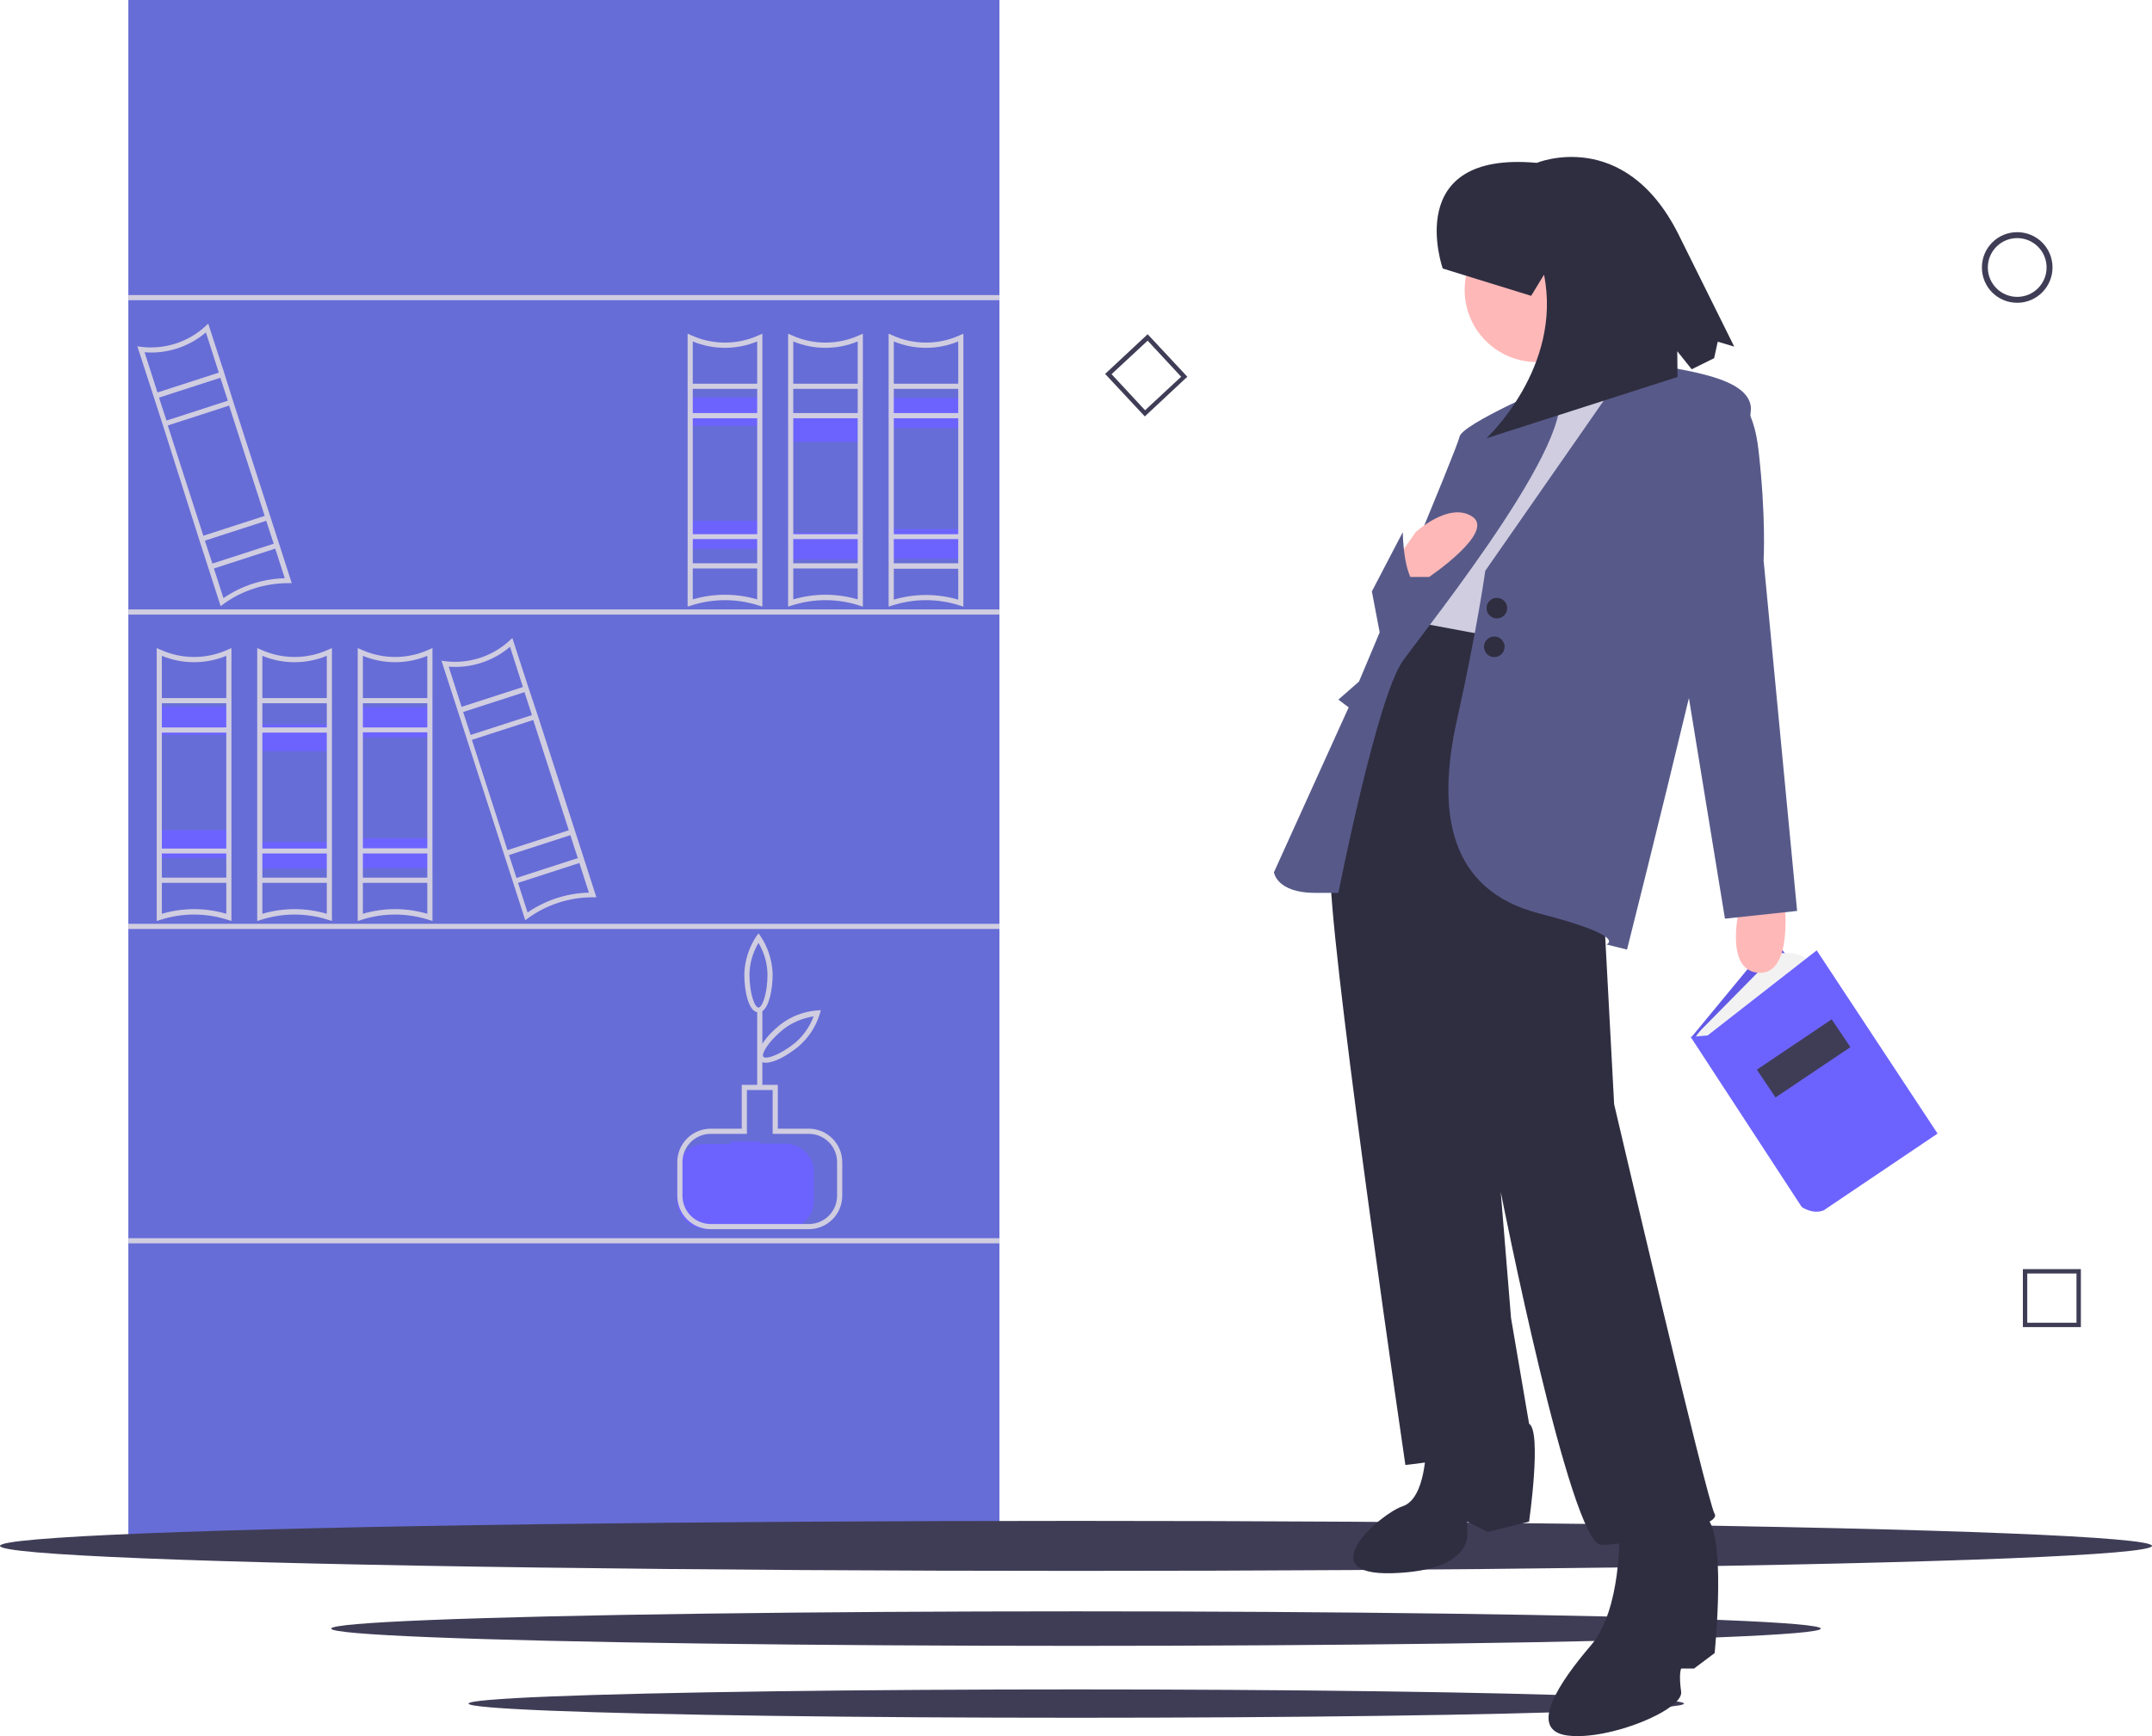 <?xml version="1.0" encoding="utf-8"?>
<!-- Generator: Adobe Illustrator 22.1.0, SVG Export Plug-In . SVG Version: 6.00 Build 0)  -->
<svg version="1.1" id="b9a78677-c6ff-4166-85e2-4e2750d12f14"
	 xmlns="http://www.w3.org/2000/svg" xmlns:xlink="http://www.w3.org/1999/xlink" x="0px" y="0px" viewBox="0 0 835 673.7"
	 style="enable-background:new 0 0 835 673.7;" xml:space="preserve">
<style type="text/css">
	.st0{fill:#676DD6;}
	.st1{fill:#3F3D56;}
	.st2{fill:#D0CDE1;}
	.st3{fill:#6C63FF;}
	.st4{opacity:0.1;enable-background:new    ;}
	.st5{fill:#F2F2F2;}
	.st6{fill:#FFB8B8;}
	.st7{fill:#2F2E41;}
	.st8{fill:#575A89;}
</style>
<title>bookshelves</title>
<rect x="49.8" class="st0" width="338" height="597"/>
<ellipse class="st1" cx="417.5" cy="599.9" rx="417.5" ry="9.7"/>
<ellipse class="st1" cx="417.5" cy="632" rx="289" ry="6.7"/>
<ellipse class="st1" cx="417.6" cy="661.1" rx="235.8" ry="5.5"/>
<rect x="49.8" y="114.5" class="st2" width="338" height="2"/>
<rect x="49.8" y="236.5" class="st2" width="338" height="2"/>
<rect x="49.8" y="358.5" class="st2" width="338" height="2"/>
<rect x="49.8" y="480.5" class="st2" width="338" height="2"/>
<path class="st2" d="M204.8,266.1L204.8,266.1l-6-18.5l-1.1,1c-6.7,6.2-15.9,9.1-24.9,8l-1.5-0.2l6,18.5l0,0l4.1,12.7l0,0l13.8,42.8
	l0,0l4.1,12.7l0,0l4.5,14l1.1-0.8c7.3-5.3,16.1-8.1,25.1-8.1l1.4,0l-4.5-14l0,0l-4.1-12.7l0,0l-13.8-42.8l0,0L204.8,266.1z
	 M174.1,258.7c8.6,0.7,17.2-2.1,23.8-7.7l5,15.6l-23.8,7.7L174.1,258.7z M179.7,276.3l23.8-7.7l2.9,8.9l-23.8,7.7L179.7,276.3z
	 M228.5,346.4c-8.5,0.2-16.8,2.9-23.8,7.7l-3.7-11.5l23.8-7.7L228.5,346.4z M224.2,333l-23.8,7.7l-2.9-8.9l23.8-7.7L224.2,333z
	 M220.7,322.2l-23.8,7.7l-13.8-42.8l23.8-7.7L220.7,322.2z"/>
<path class="st2" d="M86.8,144.1L86.8,144.1l-6-18.5l-1.1,1c-6.7,6.2-15.9,9.1-24.9,8l-1.5-0.2l6,18.5l0,0l4.1,12.7l0,0L77,208.5
	l0,0l4.1,12.7l0,0l4.5,14l1.1-0.8c7.3-5.3,16.1-8.1,25.1-8.1l1.4,0l-4.5-14l0,0l-4.1-12.7l0,0l-13.8-42.8l0,0L86.8,144.1z
	 M56.1,136.7c8.6,0.7,17.2-2.1,23.8-7.7l5,15.6l-23.8,7.7L56.1,136.7z M61.7,154.3l23.8-7.7l2.9,8.9l-23.8,7.7L61.7,154.3z
	 M110.5,224.4c-8.5,0.2-16.8,2.9-23.8,7.7L83,220.6l23.8-7.7L110.5,224.4z M106.2,211l-23.8,7.7l-2.9-8.9l23.8-7.7L106.2,211z
	 M102.7,200.2l-23.8,7.7l-13.8-42.8l23.8-7.7L102.7,200.2z"/>
<path class="st1" d="M782.7,117.5c-7.6,0-13.7-6.1-13.7-13.7c0-7.6,6.1-13.7,13.7-13.7c7.6,0,13.7,6.1,13.7,13.7
	C796.4,111.3,790.3,117.5,782.7,117.5z M782.7,92.4c-6.3,0-11.4,5.1-11.4,11.4s5.1,11.4,11.4,11.4s11.4-5.1,11.4-11.4c0,0,0,0,0,0
	C794.1,97.5,789,92.4,782.7,92.4z"/>
<path class="st1" d="M807.4,515h-22.5v-22.5h22.5V515z M786.6,513.3h19.1v-19.1h-19.1V513.3z"/>
<path class="st1" d="M444.2,161.6l-15.4-16.5l16.5-15.4l15.4,16.5L444.2,161.6z M431.3,145.2l13,14l14-13l-13-14L431.3,145.2z"/>
<polygon class="st3" points="687.9,364.2 656.2,402.6 703.1,458 734.4,421.2 "/>
<polygon class="st4" points="687.9,364.2 656.2,402.6 703.1,458 734.4,421.2 "/>
<path class="st5" d="M657.5,403.1L657.5,403.1c0.7-1.3,1.6-2.4,2.6-3.5l29.1-29.5c0,0,10.2-1.7,12.3,3.4l-37.2,30.5L657.5,403.1z"/>
<path class="st3" d="M656,402.4l43.1,66c0,0,4.2,3,8.5,1.3l44.2-29.8l-46.9-71.1l-42.3,33L656,402.4z"/>
<rect x="682.2" y="403.7" transform="matrix(0.83 -0.558 0.558 0.83 -109.819 460.692)" class="st1" width="35" height="13"/>
<path class="st6" d="M692.3,348.5c0,0,4,30-10,29s-7-27-7-27L692.3,348.5z"/>
<path class="st7" d="M582.3,240.5l-17-2v-2l-16-2c0,0-35,66-33,108s29,226,29,226s42-4,48-16l-7-41l-4-49c0,0,27,137,39,137
	s47-7,44-12s-39-159-39-159l-4-75l-9-110L582.3,240.5z"/>
<circle class="st6" cx="596.3" cy="112.5" r="28"/>
<path class="st6" d="M597.3,131.5c0,0,11,25,3,36s43-18,43-18s-25-24-26-35L597.3,131.5z"/>
<path class="st2" d="M643.3,145.5c0,0-26,16-47,10l-52,85l86,16l19-108L643.3,145.5z"/>
<path class="st8" d="M631.3,142.5c0,0,4-5,9-2c5,3,37,4,39,17s-48,211-48,211l-8-2c0,0,9-3-26-12s-40-39-32-75s11-58,11-58
	L631.3,142.5z"/>
<path class="st8" d="M602.6,149.4c0,0-35.3,15.1-36.3,20.1s-39,95-39,95l-8,7l4,3l-29,64c0,0,1,8,16,8h9c0,0,15-76,25-90
	S618.9,162.3,602.6,149.4z"/>
<path class="st8" d="M666.3,152.5c0,0,13-4,16,22s2,43,2,43l13,136l-28,3l-25-153L666.3,152.5z"/>
<path class="st7" d="M553.3,561.5c0,0,0,20-9,23s-36,27-4,26s29-16,29-16v-4l8,4l16-4c0,0,5-35,0-38S553.3,561.5,553.3,561.5z"/>
<path class="st7" d="M628.3,594.5c0,0,1,30-11,44s-25,33-9,35s45-10,44-17s0-9,0-9h5l8-6c0,0,5-49-4-53S628.3,594.5,628.3,594.5z"/>
<path class="st6" d="M542.3,216.5l7-10c0,0,13-12,22-6s-16.8,23.4-16.8,23.4h-7.2l-2.9,2L542.3,216.5z"/>
<circle class="st7" cx="580.8" cy="236" r="4"/>
<circle class="st7" cx="579.8" cy="251" r="4"/>
<path class="st8" d="M532.3,229.5l12-23c0,0,0.1,21.2,7.6,21.6l-15.6,22.4L532.3,229.5z"/>
<path class="st7" d="M559.8,104.2c0,0-16.2-45.8,36.5-41c0,0,33.9-14.1,54.9,27.6l21.7,43.7l-6.4-1.9l-1.4,6.4l-8.7,4.3l-5.6-7
	l0.1,10l-74.2,23.8c0,0,29.6-27.4,22.4-63.5l-5,8.2L559.8,104.2z"/>
<path class="st3" d="M315.8,454.9v11c0.1,6-4.7,11-10.8,11h-31.5c-6-0.1-10.8-5-10.8-11v-11c-0.1-6,4.7-11,10.8-11h9.9V443h11.6v0.8
	h9.9C311,443.9,315.8,448.9,315.8,454.9z"/>
<path class="st2" d="M313.8,438h-12v-17h-6v-8.8c0.5,0.2,0.9,0.2,1.4,0.2c3.2,0,8.2-2.7,12.5-6.2c4-3.4,6.9-7.8,8.4-12.8l0.4-1.4
	l-1.4,0.1c-5.2,0.4-10.2,2.3-14.3,5.5c-2.7,2.1-5.1,4.6-7,7.4v-12.6c2.6-1.8,4-8.2,4-14.5c-0.2-5.2-1.8-10.3-4.7-14.6l-0.8-1.1
	l-0.8,1.1c-2.9,4.3-4.5,9.4-4.7,14.6c0,7.1,1.7,14.3,5,14.9V421h-6v17h-12c-7.2,0-13,5.8-13,13v13c0,7.2,5.8,13,13,13h38
	c7.2,0,13-5.8,13-13v-13C326.8,443.8,320.9,438,313.8,438z M304.1,399.3c3.4-2.6,7.4-4.2,11.6-4.9c-1.5,4-4,7.6-7.2,10.3
	c-6.1,4.9-11.5,6.5-12.3,5.4C295.3,409.1,298,404.2,304.1,399.3z M290.8,378c0.1-4.3,1.3-8.4,3.5-12.1c2.2,3.7,3.4,7.8,3.5,12.1
	c0,7.8-2.1,13-3.5,13S290.8,385.8,290.8,378L290.8,378z M324.8,464c0,6.1-4.9,11-11,11h-38c-6.1,0-11-4.9-11-11v-13
	c0-6.1,4.9-11,11-11h14v-17h10v17h14c6.1,0,11,4.9,11,11V464z"/>
<path class="st3" d="M165.8,271v3.4h-25V271h-2v68h2v-2.1h25v2.1h2v-68H165.8z M165.8,325.3h-25v-39.2h25V325.3z"/>
<path class="st3" d="M126.8,278v3.1h-25V278h-2v61h2v-1.9h25v1.9h2v-61L126.8,278z M126.8,326.7h-25v-35.2h25V326.7z"/>
<path class="st3" d="M87.8,271v3.2h-25V271h-2v64h2v-2h25v2h2v-64H87.8z M87.8,322.1h-25v-36.9h25V322.1z"/>
<path class="st3" d="M371.8,151v3.4h-25V151h-2v68h2v-2.1h25v2.1h2v-68H371.8z M371.8,205.3h-25v-39.2h25V205.3z"/>
<path class="st3" d="M332.8,158v3.1h-25V158h-2v61h2v-1.9h25v1.9h2v-61L332.8,158z M332.8,206.7h-25v-35.2h25V206.7z"/>
<path class="st3" d="M293.8,151v3.2h-25V151h-2v64h2v-2h25v2h2v-64H293.8z M293.8,202.1h-25v-36.9h25V202.1z"/>
<path class="st2" d="M166.4,252.1c-8.3,3.8-17.9,3.8-26.2,0l-1.4-0.6v105.9l1.3-0.4c8.6-2.8,17.8-2.8,26.4,0l1.3,0.4V251.5
	L166.4,252.1z M140.8,329.2v-45h25v45H140.8z M165.8,331.2v9.4h-25v-9.4H165.8z M140.8,282.3v-9.4h25v9.4H140.8z M165.8,354.6
	c-8.2-2.4-16.8-2.4-25,0v-12h25V354.6z M165.8,270.9h-25v-16.4c8,3.3,17,3.3,25,0V270.9z"/>
<path class="st2" d="M127.5,357l1.3,0.4V251.5l-1.4,0.6c-8.3,3.8-17.9,3.8-26.2,0l-1.4-0.6v105.9l1.3-0.4
	C109.7,354.2,118.9,354.2,127.5,357z M126.8,340.6h-25v-9.4h25V340.6z M126.8,282.3h-25v-9.4h25V282.3z M101.8,254.5
	c8,3.3,17,3.3,25,0v16.4h-25V254.5z M101.8,284.3h25v45h-25V284.3z M101.8,342.6h25v12c-8.2-2.4-16.8-2.4-25,0V342.6z"/>
<path class="st2" d="M88.5,357l1.3,0.4V251.5l-1.4,0.6c-8.3,3.8-17.9,3.8-26.2,0l-1.4-0.6v105.9l1.3-0.4
	C70.7,354.2,79.9,354.2,88.5,357z M87.8,340.6h-25v-9.4h25V340.6z M87.8,282.3h-25v-9.4h25V282.3z M62.8,254.5c8,3.3,17,3.3,25,0
	v16.4h-25V254.5z M62.8,284.3h25v45h-25V284.3z M62.8,342.6h25v12c-8.2-2.4-16.8-2.4-25,0V342.6z"/>
<path class="st2" d="M294.5,235l1.3,0.4V129.5l-1.4,0.6c-8.3,3.8-17.9,3.8-26.2,0l-1.4-0.6v105.9l1.3-0.4
	C276.7,232.2,285.9,232.2,294.5,235z M293.8,218.6h-25v-9.4h25V218.6z M293.8,160.3h-25v-9.4h25V160.3z M268.8,132.5
	c8,3.3,17,3.3,25,0v16.4h-25V132.5z M268.8,162.3h25v45h-25V162.3z M268.8,220.6h25v12c-8.2-2.4-16.8-2.4-25,0V220.6z"/>
<path class="st2" d="M333.5,235l1.3,0.4V129.5l-1.4,0.6c-8.3,3.8-17.9,3.8-26.2,0l-1.4-0.6v105.9l1.3-0.4
	C315.7,232.2,324.9,232.2,333.5,235z M332.8,218.6h-25v-9.4h25V218.6z M332.8,160.3h-25v-9.4h25V160.3z M307.8,132.5
	c8,3.3,17,3.3,25,0v16.4h-25V132.5z M307.8,162.3h25v45h-25V162.3z M307.8,220.6h25v12c-8.2-2.4-16.8-2.4-25,0V220.6z"/>
<path class="st2" d="M372.5,235l1.3,0.4V129.5l-1.4,0.6c-8.3,3.8-17.9,3.8-26.2,0l-1.4-0.6v105.9l1.3-0.4
	C354.7,232.2,363.9,232.2,372.5,235z M371.8,218.6h-25v-9.4h25V218.6z M371.8,160.3h-25v-9.4h25V160.3z M346.8,132.5
	c8,3.3,17,3.3,25,0v16.4h-25V132.5z M346.8,162.3h25v45h-25V162.3z M346.8,232.7v-12h25v12C363.6,230.3,354.9,230.3,346.8,232.7z"/>
</svg>
